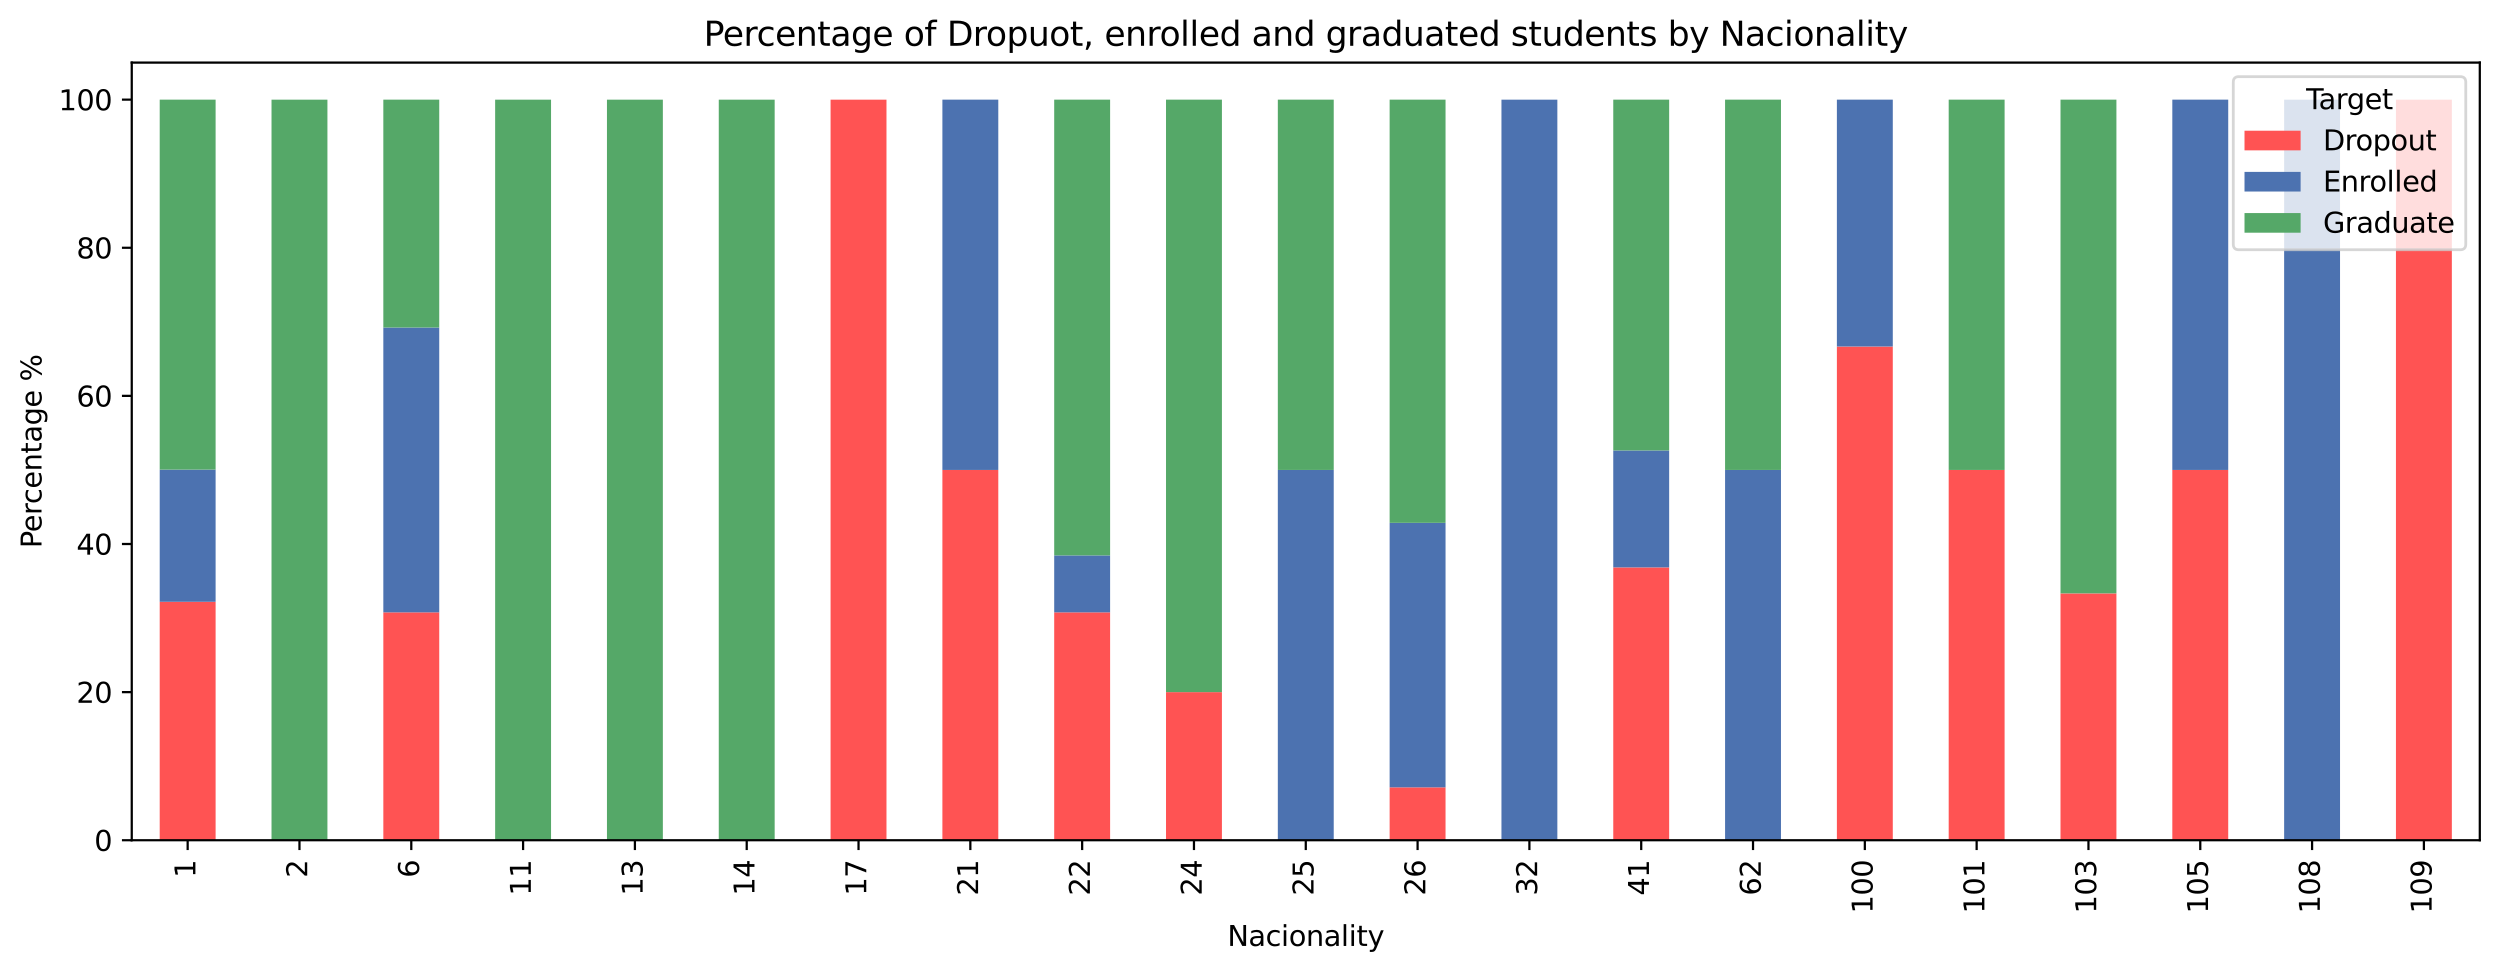 <?xml version="1.0" encoding="utf-8" standalone="no"?>
<!DOCTYPE svg PUBLIC "-//W3C//DTD SVG 1.1//EN"
  "http://www.w3.org/Graphics/SVG/1.1/DTD/svg11.dtd">
<svg xmlns:xlink="http://www.w3.org/1999/xlink" width="891.166pt" height="346.484pt" viewBox="0 0 891.166 346.484" xmlns="http://www.w3.org/2000/svg" version="1.1">
 <defs>
  <style type="text/css">*{stroke-linejoin: round; stroke-linecap: butt}</style>
 </defs>
 <g id="figure_1">
  <g id="patch_1">
   <path d="M 0 346.484 
L 891.166 346.484 
L 891.166 0 
L 0 0 
z
" style="fill: #ffffff"/>
  </g>
  <g id="axes_1">
   <g id="patch_2">
    <path d="M 46.966 299.518 
L 883.966 299.518 
L 883.966 22.318 
L 46.966 22.318 
z
" style="fill: #ffffff"/>
   </g>
   <g id="patch_3">
    <path d="M 56.93 299.518 
L 76.858 299.518 
L 76.858 214.517 
L 56.93 214.517 
z
" clip-path="url(#p184bd9608c)" style="fill: #ff5353"/>
   </g>
   <g id="patch_4">
    <path d="M 96.787 299.518 
L 116.716 299.518 
L 116.716 299.518 
L 96.787 299.518 
z
" clip-path="url(#p184bd9608c)" style="fill: #ff5353"/>
   </g>
   <g id="patch_5">
    <path d="M 136.644 299.518 
L 156.573 299.518 
L 156.573 218.287 
L 136.644 218.287 
z
" clip-path="url(#p184bd9608c)" style="fill: #ff5353"/>
   </g>
   <g id="patch_6">
    <path d="M 176.501 299.518 
L 196.43 299.518 
L 196.43 299.518 
L 176.501 299.518 
z
" clip-path="url(#p184bd9608c)" style="fill: #ff5353"/>
   </g>
   <g id="patch_7">
    <path d="M 216.358 299.518 
L 236.287 299.518 
L 236.287 299.518 
L 216.358 299.518 
z
" clip-path="url(#p184bd9608c)" style="fill: #ff5353"/>
   </g>
   <g id="patch_8">
    <path d="M 256.216 299.518 
L 276.144 299.518 
L 276.144 299.518 
L 256.216 299.518 
z
" clip-path="url(#p184bd9608c)" style="fill: #ff5353"/>
   </g>
   <g id="patch_9">
    <path d="M 296.073 299.518 
L 316.001 299.518 
L 316.001 35.518 
L 296.073 35.518 
z
" clip-path="url(#p184bd9608c)" style="fill: #ff5353"/>
   </g>
   <g id="patch_10">
    <path d="M 335.93 299.518 
L 355.858 299.518 
L 355.858 167.518 
L 335.93 167.518 
z
" clip-path="url(#p184bd9608c)" style="fill: #ff5353"/>
   </g>
   <g id="patch_11">
    <path d="M 375.787 299.518 
L 395.716 299.518 
L 395.716 218.287 
L 375.787 218.287 
z
" clip-path="url(#p184bd9608c)" style="fill: #ff5353"/>
   </g>
   <g id="patch_12">
    <path d="M 415.644 299.518 
L 435.573 299.518 
L 435.573 246.718 
L 415.644 246.718 
z
" clip-path="url(#p184bd9608c)" style="fill: #ff5353"/>
   </g>
   <g id="patch_13">
    <path d="M 455.501 299.518 
L 475.43 299.518 
L 475.43 299.518 
L 455.501 299.518 
z
" clip-path="url(#p184bd9608c)" style="fill: #ff5353"/>
   </g>
   <g id="patch_14">
    <path d="M 495.358 299.518 
L 515.287 299.518 
L 515.287 280.661 
L 495.358 280.661 
z
" clip-path="url(#p184bd9608c)" style="fill: #ff5353"/>
   </g>
   <g id="patch_15">
    <path d="M 535.216 299.518 
L 555.144 299.518 
L 555.144 299.518 
L 535.216 299.518 
z
" clip-path="url(#p184bd9608c)" style="fill: #ff5353"/>
   </g>
   <g id="patch_16">
    <path d="M 575.073 299.518 
L 595.001 299.518 
L 595.001 202.255 
L 575.073 202.255 
z
" clip-path="url(#p184bd9608c)" style="fill: #ff5353"/>
   </g>
   <g id="patch_17">
    <path d="M 614.93 299.518 
L 634.858 299.518 
L 634.858 299.518 
L 614.93 299.518 
z
" clip-path="url(#p184bd9608c)" style="fill: #ff5353"/>
   </g>
   <g id="patch_18">
    <path d="M 654.787 299.518 
L 674.716 299.518 
L 674.716 123.518 
L 654.787 123.518 
z
" clip-path="url(#p184bd9608c)" style="fill: #ff5353"/>
   </g>
   <g id="patch_19">
    <path d="M 694.644 299.518 
L 714.573 299.518 
L 714.573 167.518 
L 694.644 167.518 
z
" clip-path="url(#p184bd9608c)" style="fill: #ff5353"/>
   </g>
   <g id="patch_20">
    <path d="M 734.501 299.518 
L 754.43 299.518 
L 754.43 211.518 
L 734.501 211.518 
z
" clip-path="url(#p184bd9608c)" style="fill: #ff5353"/>
   </g>
   <g id="patch_21">
    <path d="M 774.358 299.518 
L 794.287 299.518 
L 794.287 167.518 
L 774.358 167.518 
z
" clip-path="url(#p184bd9608c)" style="fill: #ff5353"/>
   </g>
   <g id="patch_22">
    <path d="M 814.216 299.518 
L 834.144 299.518 
L 834.144 299.518 
L 814.216 299.518 
z
" clip-path="url(#p184bd9608c)" style="fill: #ff5353"/>
   </g>
   <g id="patch_23">
    <path d="M 854.073 299.518 
L 874.001 299.518 
L 874.001 35.518 
L 854.073 35.518 
z
" clip-path="url(#p184bd9608c)" style="fill: #ff5353"/>
   </g>
   <g id="patch_24">
    <path d="M 56.93 214.517 
L 76.858 214.517 
L 76.858 167.396 
L 56.93 167.396 
z
" clip-path="url(#p184bd9608c)" style="fill: #4c72b0"/>
   </g>
   <g id="patch_25">
    <path d="M 96.787 299.518 
L 116.716 299.518 
L 116.716 299.518 
L 96.787 299.518 
z
" clip-path="url(#p184bd9608c)" style="fill: #4c72b0"/>
   </g>
   <g id="patch_26">
    <path d="M 136.644 218.287 
L 156.573 218.287 
L 156.573 116.749 
L 136.644 116.749 
z
" clip-path="url(#p184bd9608c)" style="fill: #4c72b0"/>
   </g>
   <g id="patch_27">
    <path d="M 176.501 299.518 
L 196.43 299.518 
L 196.43 299.518 
L 176.501 299.518 
z
" clip-path="url(#p184bd9608c)" style="fill: #4c72b0"/>
   </g>
   <g id="patch_28">
    <path d="M 216.358 299.518 
L 236.287 299.518 
L 236.287 299.518 
L 216.358 299.518 
z
" clip-path="url(#p184bd9608c)" style="fill: #4c72b0"/>
   </g>
   <g id="patch_29">
    <path d="M 256.216 299.518 
L 276.144 299.518 
L 276.144 299.518 
L 256.216 299.518 
z
" clip-path="url(#p184bd9608c)" style="fill: #4c72b0"/>
   </g>
   <g id="patch_30">
    <path d="M 296.073 299.518 
L 316.001 299.518 
L 316.001 299.518 
L 296.073 299.518 
z
" clip-path="url(#p184bd9608c)" style="fill: #4c72b0"/>
   </g>
   <g id="patch_31">
    <path d="M 335.93 167.518 
L 355.858 167.518 
L 355.858 35.518 
L 335.93 35.518 
z
" clip-path="url(#p184bd9608c)" style="fill: #4c72b0"/>
   </g>
   <g id="patch_32">
    <path d="M 375.787 218.287 
L 395.716 218.287 
L 395.716 197.98 
L 375.787 197.98 
z
" clip-path="url(#p184bd9608c)" style="fill: #4c72b0"/>
   </g>
   <g id="patch_33">
    <path d="M 415.644 299.518 
L 435.573 299.518 
L 435.573 299.518 
L 415.644 299.518 
z
" clip-path="url(#p184bd9608c)" style="fill: #4c72b0"/>
   </g>
   <g id="patch_34">
    <path d="M 455.501 299.518 
L 475.43 299.518 
L 475.43 167.518 
L 455.501 167.518 
z
" clip-path="url(#p184bd9608c)" style="fill: #4c72b0"/>
   </g>
   <g id="patch_35">
    <path d="M 495.358 280.661 
L 515.287 280.661 
L 515.287 186.375 
L 495.358 186.375 
z
" clip-path="url(#p184bd9608c)" style="fill: #4c72b0"/>
   </g>
   <g id="patch_36">
    <path d="M 535.216 299.518 
L 555.144 299.518 
L 555.144 35.518 
L 535.216 35.518 
z
" clip-path="url(#p184bd9608c)" style="fill: #4c72b0"/>
   </g>
   <g id="patch_37">
    <path d="M 575.073 202.255 
L 595.001 202.255 
L 595.001 160.571 
L 575.073 160.571 
z
" clip-path="url(#p184bd9608c)" style="fill: #4c72b0"/>
   </g>
   <g id="patch_38">
    <path d="M 614.93 299.518 
L 634.858 299.518 
L 634.858 167.518 
L 614.93 167.518 
z
" clip-path="url(#p184bd9608c)" style="fill: #4c72b0"/>
   </g>
   <g id="patch_39">
    <path d="M 654.787 123.518 
L 674.716 123.518 
L 674.716 35.518 
L 654.787 35.518 
z
" clip-path="url(#p184bd9608c)" style="fill: #4c72b0"/>
   </g>
   <g id="patch_40">
    <path d="M 694.644 299.518 
L 714.573 299.518 
L 714.573 299.518 
L 694.644 299.518 
z
" clip-path="url(#p184bd9608c)" style="fill: #4c72b0"/>
   </g>
   <g id="patch_41">
    <path d="M 734.501 299.518 
L 754.43 299.518 
L 754.43 299.518 
L 734.501 299.518 
z
" clip-path="url(#p184bd9608c)" style="fill: #4c72b0"/>
   </g>
   <g id="patch_42">
    <path d="M 774.358 167.518 
L 794.287 167.518 
L 794.287 35.518 
L 774.358 35.518 
z
" clip-path="url(#p184bd9608c)" style="fill: #4c72b0"/>
   </g>
   <g id="patch_43">
    <path d="M 814.216 299.518 
L 834.144 299.518 
L 834.144 35.518 
L 814.216 35.518 
z
" clip-path="url(#p184bd9608c)" style="fill: #4c72b0"/>
   </g>
   <g id="patch_44">
    <path d="M 854.073 299.518 
L 874.001 299.518 
L 874.001 299.518 
L 854.073 299.518 
z
" clip-path="url(#p184bd9608c)" style="fill: #4c72b0"/>
   </g>
   <g id="patch_45">
    <path d="M 56.93 167.396 
L 76.858 167.396 
L 76.858 35.518 
L 56.93 35.518 
z
" clip-path="url(#p184bd9608c)" style="fill: #55a868"/>
   </g>
   <g id="patch_46">
    <path d="M 96.787 299.518 
L 116.716 299.518 
L 116.716 35.518 
L 96.787 35.518 
z
" clip-path="url(#p184bd9608c)" style="fill: #55a868"/>
   </g>
   <g id="patch_47">
    <path d="M 136.644 116.749 
L 156.573 116.749 
L 156.573 35.518 
L 136.644 35.518 
z
" clip-path="url(#p184bd9608c)" style="fill: #55a868"/>
   </g>
   <g id="patch_48">
    <path d="M 176.501 299.518 
L 196.43 299.518 
L 196.43 35.518 
L 176.501 35.518 
z
" clip-path="url(#p184bd9608c)" style="fill: #55a868"/>
   </g>
   <g id="patch_49">
    <path d="M 216.358 299.518 
L 236.287 299.518 
L 236.287 35.518 
L 216.358 35.518 
z
" clip-path="url(#p184bd9608c)" style="fill: #55a868"/>
   </g>
   <g id="patch_50">
    <path d="M 256.216 299.518 
L 276.144 299.518 
L 276.144 35.518 
L 256.216 35.518 
z
" clip-path="url(#p184bd9608c)" style="fill: #55a868"/>
   </g>
   <g id="patch_51">
    <path d="M 296.073 299.518 
L 316.001 299.518 
L 316.001 299.518 
L 296.073 299.518 
z
" clip-path="url(#p184bd9608c)" style="fill: #55a868"/>
   </g>
   <g id="patch_52">
    <path d="M 335.93 299.518 
L 355.858 299.518 
L 355.858 299.518 
L 335.93 299.518 
z
" clip-path="url(#p184bd9608c)" style="fill: #55a868"/>
   </g>
   <g id="patch_53">
    <path d="M 375.787 197.98 
L 395.716 197.98 
L 395.716 35.518 
L 375.787 35.518 
z
" clip-path="url(#p184bd9608c)" style="fill: #55a868"/>
   </g>
   <g id="patch_54">
    <path d="M 415.644 246.718 
L 435.573 246.718 
L 435.573 35.518 
L 415.644 35.518 
z
" clip-path="url(#p184bd9608c)" style="fill: #55a868"/>
   </g>
   <g id="patch_55">
    <path d="M 455.501 167.518 
L 475.43 167.518 
L 475.43 35.518 
L 455.501 35.518 
z
" clip-path="url(#p184bd9608c)" style="fill: #55a868"/>
   </g>
   <g id="patch_56">
    <path d="M 495.358 186.375 
L 515.287 186.375 
L 515.287 35.518 
L 495.358 35.518 
z
" clip-path="url(#p184bd9608c)" style="fill: #55a868"/>
   </g>
   <g id="patch_57">
    <path d="M 535.216 299.518 
L 555.144 299.518 
L 555.144 299.518 
L 535.216 299.518 
z
" clip-path="url(#p184bd9608c)" style="fill: #55a868"/>
   </g>
   <g id="patch_58">
    <path d="M 575.073 160.571 
L 595.001 160.571 
L 595.001 35.518 
L 575.073 35.518 
z
" clip-path="url(#p184bd9608c)" style="fill: #55a868"/>
   </g>
   <g id="patch_59">
    <path d="M 614.93 167.518 
L 634.858 167.518 
L 634.858 35.518 
L 614.93 35.518 
z
" clip-path="url(#p184bd9608c)" style="fill: #55a868"/>
   </g>
   <g id="patch_60">
    <path d="M 654.787 299.518 
L 674.716 299.518 
L 674.716 299.518 
L 654.787 299.518 
z
" clip-path="url(#p184bd9608c)" style="fill: #55a868"/>
   </g>
   <g id="patch_61">
    <path d="M 694.644 167.518 
L 714.573 167.518 
L 714.573 35.518 
L 694.644 35.518 
z
" clip-path="url(#p184bd9608c)" style="fill: #55a868"/>
   </g>
   <g id="patch_62">
    <path d="M 734.501 211.518 
L 754.43 211.518 
L 754.43 35.518 
L 734.501 35.518 
z
" clip-path="url(#p184bd9608c)" style="fill: #55a868"/>
   </g>
   <g id="patch_63">
    <path d="M 774.358 299.518 
L 794.287 299.518 
L 794.287 299.518 
L 774.358 299.518 
z
" clip-path="url(#p184bd9608c)" style="fill: #55a868"/>
   </g>
   <g id="patch_64">
    <path d="M 814.216 299.518 
L 834.144 299.518 
L 834.144 299.518 
L 814.216 299.518 
z
" clip-path="url(#p184bd9608c)" style="fill: #55a868"/>
   </g>
   <g id="patch_65">
    <path d="M 854.073 299.518 
L 874.001 299.518 
L 874.001 299.518 
L 854.073 299.518 
z
" clip-path="url(#p184bd9608c)" style="fill: #55a868"/>
   </g>
   <g id="matplotlib.axis_1">
    <g id="xtick_1">
     <g id="line2d_1">
      <defs>
       <path id="m76b0dec854" d="M 0 0 
L 0 3.5 
" style="stroke: #000000; stroke-width: 0.8"/>
      </defs>
      <g>
       <use xlink:href="#m76b0dec854" x="66.894" y="299.518" style="stroke: #000000; stroke-width: 0.8"/>
      </g>
     </g>
     <g id="text_1">
      <!-- 1 -->
      <g transform="translate(69.654 312.881) rotate(-90) scale(0.1 -0.1)">
       <defs>
        <path id="DejaVuSans-31" d="M 794 531 
L 1825 531 
L 1825 4091 
L 703 3866 
L 703 4441 
L 1819 4666 
L 2450 4666 
L 2450 531 
L 3481 531 
L 3481 0 
L 794 0 
L 794 531 
z
" transform="scale(0.016)"/>
       </defs>
       <use xlink:href="#DejaVuSans-31"/>
      </g>
     </g>
    </g>
    <g id="xtick_2">
     <g id="line2d_2">
      <g>
       <use xlink:href="#m76b0dec854" x="106.751" y="299.518" style="stroke: #000000; stroke-width: 0.8"/>
      </g>
     </g>
     <g id="text_2">
      <!-- 2 -->
      <g transform="translate(109.511 312.881) rotate(-90) scale(0.1 -0.1)">
       <defs>
        <path id="DejaVuSans-32" d="M 1228 531 
L 3431 531 
L 3431 0 
L 469 0 
L 469 531 
Q 828 903 1448 1529 
Q 2069 2156 2228 2338 
Q 2531 2678 2651 2914 
Q 2772 3150 2772 3378 
Q 2772 3750 2511 3984 
Q 2250 4219 1831 4219 
Q 1534 4219 1204 4116 
Q 875 4013 500 3803 
L 500 4441 
Q 881 4594 1212 4672 
Q 1544 4750 1819 4750 
Q 2544 4750 2975 4387 
Q 3406 4025 3406 3419 
Q 3406 3131 3298 2873 
Q 3191 2616 2906 2266 
Q 2828 2175 2409 1742 
Q 1991 1309 1228 531 
z
" transform="scale(0.016)"/>
       </defs>
       <use xlink:href="#DejaVuSans-32"/>
      </g>
     </g>
    </g>
    <g id="xtick_3">
     <g id="line2d_3">
      <g>
       <use xlink:href="#m76b0dec854" x="146.608" y="299.518" style="stroke: #000000; stroke-width: 0.8"/>
      </g>
     </g>
     <g id="text_3">
      <!-- 6 -->
      <g transform="translate(149.368 312.881) rotate(-90) scale(0.1 -0.1)">
       <defs>
        <path id="DejaVuSans-36" d="M 2113 2584 
Q 1688 2584 1439 2293 
Q 1191 2003 1191 1497 
Q 1191 994 1439 701 
Q 1688 409 2113 409 
Q 2538 409 2786 701 
Q 3034 994 3034 1497 
Q 3034 2003 2786 2293 
Q 2538 2584 2113 2584 
z
M 3366 4563 
L 3366 3988 
Q 3128 4100 2886 4159 
Q 2644 4219 2406 4219 
Q 1781 4219 1451 3797 
Q 1122 3375 1075 2522 
Q 1259 2794 1537 2939 
Q 1816 3084 2150 3084 
Q 2853 3084 3261 2657 
Q 3669 2231 3669 1497 
Q 3669 778 3244 343 
Q 2819 -91 2113 -91 
Q 1303 -91 875 529 
Q 447 1150 447 2328 
Q 447 3434 972 4092 
Q 1497 4750 2381 4750 
Q 2619 4750 2861 4703 
Q 3103 4656 3366 4563 
z
" transform="scale(0.016)"/>
       </defs>
       <use xlink:href="#DejaVuSans-36"/>
      </g>
     </g>
    </g>
    <g id="xtick_4">
     <g id="line2d_4">
      <g>
       <use xlink:href="#m76b0dec854" x="186.466" y="299.518" style="stroke: #000000; stroke-width: 0.8"/>
      </g>
     </g>
     <g id="text_4">
      <!-- 11 -->
      <g transform="translate(189.225 319.243) rotate(-90) scale(0.1 -0.1)">
       <use xlink:href="#DejaVuSans-31"/>
       <use xlink:href="#DejaVuSans-31" x="63.623"/>
      </g>
     </g>
    </g>
    <g id="xtick_5">
     <g id="line2d_5">
      <g>
       <use xlink:href="#m76b0dec854" x="226.323" y="299.518" style="stroke: #000000; stroke-width: 0.8"/>
      </g>
     </g>
     <g id="text_5">
      <!-- 13 -->
      <g transform="translate(229.082 319.243) rotate(-90) scale(0.1 -0.1)">
       <defs>
        <path id="DejaVuSans-33" d="M 2597 2516 
Q 3050 2419 3304 2112 
Q 3559 1806 3559 1356 
Q 3559 666 3084 287 
Q 2609 -91 1734 -91 
Q 1441 -91 1130 -33 
Q 819 25 488 141 
L 488 750 
Q 750 597 1062 519 
Q 1375 441 1716 441 
Q 2309 441 2620 675 
Q 2931 909 2931 1356 
Q 2931 1769 2642 2001 
Q 2353 2234 1838 2234 
L 1294 2234 
L 1294 2753 
L 1863 2753 
Q 2328 2753 2575 2939 
Q 2822 3125 2822 3475 
Q 2822 3834 2567 4026 
Q 2313 4219 1838 4219 
Q 1578 4219 1281 4162 
Q 984 4106 628 3988 
L 628 4550 
Q 988 4650 1302 4700 
Q 1616 4750 1894 4750 
Q 2613 4750 3031 4423 
Q 3450 4097 3450 3541 
Q 3450 3153 3228 2886 
Q 3006 2619 2597 2516 
z
" transform="scale(0.016)"/>
       </defs>
       <use xlink:href="#DejaVuSans-31"/>
       <use xlink:href="#DejaVuSans-33" x="63.623"/>
      </g>
     </g>
    </g>
    <g id="xtick_6">
     <g id="line2d_6">
      <g>
       <use xlink:href="#m76b0dec854" x="266.18" y="299.518" style="stroke: #000000; stroke-width: 0.8"/>
      </g>
     </g>
     <g id="text_6">
      <!-- 14 -->
      <g transform="translate(268.939 319.243) rotate(-90) scale(0.1 -0.1)">
       <defs>
        <path id="DejaVuSans-34" d="M 2419 4116 
L 825 1625 
L 2419 1625 
L 2419 4116 
z
M 2253 4666 
L 3047 4666 
L 3047 1625 
L 3713 1625 
L 3713 1100 
L 3047 1100 
L 3047 0 
L 2419 0 
L 2419 1100 
L 313 1100 
L 313 1709 
L 2253 4666 
z
" transform="scale(0.016)"/>
       </defs>
       <use xlink:href="#DejaVuSans-31"/>
       <use xlink:href="#DejaVuSans-34" x="63.623"/>
      </g>
     </g>
    </g>
    <g id="xtick_7">
     <g id="line2d_7">
      <g>
       <use xlink:href="#m76b0dec854" x="306.037" y="299.518" style="stroke: #000000; stroke-width: 0.8"/>
      </g>
     </g>
     <g id="text_7">
      <!-- 17 -->
      <g transform="translate(308.796 319.243) rotate(-90) scale(0.1 -0.1)">
       <defs>
        <path id="DejaVuSans-37" d="M 525 4666 
L 3525 4666 
L 3525 4397 
L 1831 0 
L 1172 0 
L 2766 4134 
L 525 4134 
L 525 4666 
z
" transform="scale(0.016)"/>
       </defs>
       <use xlink:href="#DejaVuSans-31"/>
       <use xlink:href="#DejaVuSans-37" x="63.623"/>
      </g>
     </g>
    </g>
    <g id="xtick_8">
     <g id="line2d_8">
      <g>
       <use xlink:href="#m76b0dec854" x="345.894" y="299.518" style="stroke: #000000; stroke-width: 0.8"/>
      </g>
     </g>
     <g id="text_8">
      <!-- 21 -->
      <g transform="translate(348.654 319.243) rotate(-90) scale(0.1 -0.1)">
       <use xlink:href="#DejaVuSans-32"/>
       <use xlink:href="#DejaVuSans-31" x="63.623"/>
      </g>
     </g>
    </g>
    <g id="xtick_9">
     <g id="line2d_9">
      <g>
       <use xlink:href="#m76b0dec854" x="385.751" y="299.518" style="stroke: #000000; stroke-width: 0.8"/>
      </g>
     </g>
     <g id="text_9">
      <!-- 22 -->
      <g transform="translate(388.511 319.243) rotate(-90) scale(0.1 -0.1)">
       <use xlink:href="#DejaVuSans-32"/>
       <use xlink:href="#DejaVuSans-32" x="63.623"/>
      </g>
     </g>
    </g>
    <g id="xtick_10">
     <g id="line2d_10">
      <g>
       <use xlink:href="#m76b0dec854" x="425.608" y="299.518" style="stroke: #000000; stroke-width: 0.8"/>
      </g>
     </g>
     <g id="text_10">
      <!-- 24 -->
      <g transform="translate(428.368 319.243) rotate(-90) scale(0.1 -0.1)">
       <use xlink:href="#DejaVuSans-32"/>
       <use xlink:href="#DejaVuSans-34" x="63.623"/>
      </g>
     </g>
    </g>
    <g id="xtick_11">
     <g id="line2d_11">
      <g>
       <use xlink:href="#m76b0dec854" x="465.466" y="299.518" style="stroke: #000000; stroke-width: 0.8"/>
      </g>
     </g>
     <g id="text_11">
      <!-- 25 -->
      <g transform="translate(468.225 319.243) rotate(-90) scale(0.1 -0.1)">
       <defs>
        <path id="DejaVuSans-35" d="M 691 4666 
L 3169 4666 
L 3169 4134 
L 1269 4134 
L 1269 2991 
Q 1406 3038 1543 3061 
Q 1681 3084 1819 3084 
Q 2600 3084 3056 2656 
Q 3513 2228 3513 1497 
Q 3513 744 3044 326 
Q 2575 -91 1722 -91 
Q 1428 -91 1123 -41 
Q 819 9 494 109 
L 494 744 
Q 775 591 1075 516 
Q 1375 441 1709 441 
Q 2250 441 2565 725 
Q 2881 1009 2881 1497 
Q 2881 1984 2565 2268 
Q 2250 2553 1709 2553 
Q 1456 2553 1204 2497 
Q 953 2441 691 2322 
L 691 4666 
z
" transform="scale(0.016)"/>
       </defs>
       <use xlink:href="#DejaVuSans-32"/>
       <use xlink:href="#DejaVuSans-35" x="63.623"/>
      </g>
     </g>
    </g>
    <g id="xtick_12">
     <g id="line2d_12">
      <g>
       <use xlink:href="#m76b0dec854" x="505.323" y="299.518" style="stroke: #000000; stroke-width: 0.8"/>
      </g>
     </g>
     <g id="text_12">
      <!-- 26 -->
      <g transform="translate(508.082 319.243) rotate(-90) scale(0.1 -0.1)">
       <use xlink:href="#DejaVuSans-32"/>
       <use xlink:href="#DejaVuSans-36" x="63.623"/>
      </g>
     </g>
    </g>
    <g id="xtick_13">
     <g id="line2d_13">
      <g>
       <use xlink:href="#m76b0dec854" x="545.18" y="299.518" style="stroke: #000000; stroke-width: 0.8"/>
      </g>
     </g>
     <g id="text_13">
      <!-- 32 -->
      <g transform="translate(547.939 319.243) rotate(-90) scale(0.1 -0.1)">
       <use xlink:href="#DejaVuSans-33"/>
       <use xlink:href="#DejaVuSans-32" x="63.623"/>
      </g>
     </g>
    </g>
    <g id="xtick_14">
     <g id="line2d_14">
      <g>
       <use xlink:href="#m76b0dec854" x="585.037" y="299.518" style="stroke: #000000; stroke-width: 0.8"/>
      </g>
     </g>
     <g id="text_14">
      <!-- 41 -->
      <g transform="translate(587.796 319.243) rotate(-90) scale(0.1 -0.1)">
       <use xlink:href="#DejaVuSans-34"/>
       <use xlink:href="#DejaVuSans-31" x="63.623"/>
      </g>
     </g>
    </g>
    <g id="xtick_15">
     <g id="line2d_15">
      <g>
       <use xlink:href="#m76b0dec854" x="624.894" y="299.518" style="stroke: #000000; stroke-width: 0.8"/>
      </g>
     </g>
     <g id="text_15">
      <!-- 62 -->
      <g transform="translate(627.654 319.243) rotate(-90) scale(0.1 -0.1)">
       <use xlink:href="#DejaVuSans-36"/>
       <use xlink:href="#DejaVuSans-32" x="63.623"/>
      </g>
     </g>
    </g>
    <g id="xtick_16">
     <g id="line2d_16">
      <g>
       <use xlink:href="#m76b0dec854" x="664.751" y="299.518" style="stroke: #000000; stroke-width: 0.8"/>
      </g>
     </g>
     <g id="text_16">
      <!-- 100 -->
      <g transform="translate(667.511 325.606) rotate(-90) scale(0.1 -0.1)">
       <defs>
        <path id="DejaVuSans-30" d="M 2034 4250 
Q 1547 4250 1301 3770 
Q 1056 3291 1056 2328 
Q 1056 1369 1301 889 
Q 1547 409 2034 409 
Q 2525 409 2770 889 
Q 3016 1369 3016 2328 
Q 3016 3291 2770 3770 
Q 2525 4250 2034 4250 
z
M 2034 4750 
Q 2819 4750 3233 4129 
Q 3647 3509 3647 2328 
Q 3647 1150 3233 529 
Q 2819 -91 2034 -91 
Q 1250 -91 836 529 
Q 422 1150 422 2328 
Q 422 3509 836 4129 
Q 1250 4750 2034 4750 
z
" transform="scale(0.016)"/>
       </defs>
       <use xlink:href="#DejaVuSans-31"/>
       <use xlink:href="#DejaVuSans-30" x="63.623"/>
       <use xlink:href="#DejaVuSans-30" x="127.246"/>
      </g>
     </g>
    </g>
    <g id="xtick_17">
     <g id="line2d_17">
      <g>
       <use xlink:href="#m76b0dec854" x="704.608" y="299.518" style="stroke: #000000; stroke-width: 0.8"/>
      </g>
     </g>
     <g id="text_17">
      <!-- 101 -->
      <g transform="translate(707.368 325.606) rotate(-90) scale(0.1 -0.1)">
       <use xlink:href="#DejaVuSans-31"/>
       <use xlink:href="#DejaVuSans-30" x="63.623"/>
       <use xlink:href="#DejaVuSans-31" x="127.246"/>
      </g>
     </g>
    </g>
    <g id="xtick_18">
     <g id="line2d_18">
      <g>
       <use xlink:href="#m76b0dec854" x="744.466" y="299.518" style="stroke: #000000; stroke-width: 0.8"/>
      </g>
     </g>
     <g id="text_18">
      <!-- 103 -->
      <g transform="translate(747.225 325.606) rotate(-90) scale(0.1 -0.1)">
       <use xlink:href="#DejaVuSans-31"/>
       <use xlink:href="#DejaVuSans-30" x="63.623"/>
       <use xlink:href="#DejaVuSans-33" x="127.246"/>
      </g>
     </g>
    </g>
    <g id="xtick_19">
     <g id="line2d_19">
      <g>
       <use xlink:href="#m76b0dec854" x="784.323" y="299.518" style="stroke: #000000; stroke-width: 0.8"/>
      </g>
     </g>
     <g id="text_19">
      <!-- 105 -->
      <g transform="translate(787.082 325.606) rotate(-90) scale(0.1 -0.1)">
       <use xlink:href="#DejaVuSans-31"/>
       <use xlink:href="#DejaVuSans-30" x="63.623"/>
       <use xlink:href="#DejaVuSans-35" x="127.246"/>
      </g>
     </g>
    </g>
    <g id="xtick_20">
     <g id="line2d_20">
      <g>
       <use xlink:href="#m76b0dec854" x="824.18" y="299.518" style="stroke: #000000; stroke-width: 0.8"/>
      </g>
     </g>
     <g id="text_20">
      <!-- 108 -->
      <g transform="translate(826.939 325.606) rotate(-90) scale(0.1 -0.1)">
       <defs>
        <path id="DejaVuSans-38" d="M 2034 2216 
Q 1584 2216 1326 1975 
Q 1069 1734 1069 1313 
Q 1069 891 1326 650 
Q 1584 409 2034 409 
Q 2484 409 2743 651 
Q 3003 894 3003 1313 
Q 3003 1734 2745 1975 
Q 2488 2216 2034 2216 
z
M 1403 2484 
Q 997 2584 770 2862 
Q 544 3141 544 3541 
Q 544 4100 942 4425 
Q 1341 4750 2034 4750 
Q 2731 4750 3128 4425 
Q 3525 4100 3525 3541 
Q 3525 3141 3298 2862 
Q 3072 2584 2669 2484 
Q 3125 2378 3379 2068 
Q 3634 1759 3634 1313 
Q 3634 634 3220 271 
Q 2806 -91 2034 -91 
Q 1263 -91 848 271 
Q 434 634 434 1313 
Q 434 1759 690 2068 
Q 947 2378 1403 2484 
z
M 1172 3481 
Q 1172 3119 1398 2916 
Q 1625 2713 2034 2713 
Q 2441 2713 2670 2916 
Q 2900 3119 2900 3481 
Q 2900 3844 2670 4047 
Q 2441 4250 2034 4250 
Q 1625 4250 1398 4047 
Q 1172 3844 1172 3481 
z
" transform="scale(0.016)"/>
       </defs>
       <use xlink:href="#DejaVuSans-31"/>
       <use xlink:href="#DejaVuSans-30" x="63.623"/>
       <use xlink:href="#DejaVuSans-38" x="127.246"/>
      </g>
     </g>
    </g>
    <g id="xtick_21">
     <g id="line2d_21">
      <g>
       <use xlink:href="#m76b0dec854" x="864.037" y="299.518" style="stroke: #000000; stroke-width: 0.8"/>
      </g>
     </g>
     <g id="text_21">
      <!-- 109 -->
      <g transform="translate(866.796 325.606) rotate(-90) scale(0.1 -0.1)">
       <defs>
        <path id="DejaVuSans-39" d="M 703 97 
L 703 672 
Q 941 559 1184 500 
Q 1428 441 1663 441 
Q 2288 441 2617 861 
Q 2947 1281 2994 2138 
Q 2813 1869 2534 1725 
Q 2256 1581 1919 1581 
Q 1219 1581 811 2004 
Q 403 2428 403 3163 
Q 403 3881 828 4315 
Q 1253 4750 1959 4750 
Q 2769 4750 3195 4129 
Q 3622 3509 3622 2328 
Q 3622 1225 3098 567 
Q 2575 -91 1691 -91 
Q 1453 -91 1209 -44 
Q 966 3 703 97 
z
M 1959 2075 
Q 2384 2075 2632 2365 
Q 2881 2656 2881 3163 
Q 2881 3666 2632 3958 
Q 2384 4250 1959 4250 
Q 1534 4250 1286 3958 
Q 1038 3666 1038 3163 
Q 1038 2656 1286 2365 
Q 1534 2075 1959 2075 
z
" transform="scale(0.016)"/>
       </defs>
       <use xlink:href="#DejaVuSans-31"/>
       <use xlink:href="#DejaVuSans-30" x="63.623"/>
       <use xlink:href="#DejaVuSans-39" x="127.246"/>
      </g>
     </g>
    </g>
    <g id="text_22">
     <!-- Nacionality -->
     <g transform="translate(437.533 337.204) scale(0.1 -0.1)">
      <defs>
       <path id="DejaVuSans-4e" d="M 628 4666 
L 1478 4666 
L 3547 763 
L 3547 4666 
L 4159 4666 
L 4159 0 
L 3309 0 
L 1241 3903 
L 1241 0 
L 628 0 
L 628 4666 
z
" transform="scale(0.016)"/>
       <path id="DejaVuSans-61" d="M 2194 1759 
Q 1497 1759 1228 1600 
Q 959 1441 959 1056 
Q 959 750 1161 570 
Q 1363 391 1709 391 
Q 2188 391 2477 730 
Q 2766 1069 2766 1631 
L 2766 1759 
L 2194 1759 
z
M 3341 1997 
L 3341 0 
L 2766 0 
L 2766 531 
Q 2569 213 2275 61 
Q 1981 -91 1556 -91 
Q 1019 -91 701 211 
Q 384 513 384 1019 
Q 384 1609 779 1909 
Q 1175 2209 1959 2209 
L 2766 2209 
L 2766 2266 
Q 2766 2663 2505 2880 
Q 2244 3097 1772 3097 
Q 1472 3097 1187 3025 
Q 903 2953 641 2809 
L 641 3341 
Q 956 3463 1253 3523 
Q 1550 3584 1831 3584 
Q 2591 3584 2966 3190 
Q 3341 2797 3341 1997 
z
" transform="scale(0.016)"/>
       <path id="DejaVuSans-63" d="M 3122 3366 
L 3122 2828 
Q 2878 2963 2633 3030 
Q 2388 3097 2138 3097 
Q 1578 3097 1268 2742 
Q 959 2388 959 1747 
Q 959 1106 1268 751 
Q 1578 397 2138 397 
Q 2388 397 2633 464 
Q 2878 531 3122 666 
L 3122 134 
Q 2881 22 2623 -34 
Q 2366 -91 2075 -91 
Q 1284 -91 818 406 
Q 353 903 353 1747 
Q 353 2603 823 3093 
Q 1294 3584 2113 3584 
Q 2378 3584 2631 3529 
Q 2884 3475 3122 3366 
z
" transform="scale(0.016)"/>
       <path id="DejaVuSans-69" d="M 603 3500 
L 1178 3500 
L 1178 0 
L 603 0 
L 603 3500 
z
M 603 4863 
L 1178 4863 
L 1178 4134 
L 603 4134 
L 603 4863 
z
" transform="scale(0.016)"/>
       <path id="DejaVuSans-6f" d="M 1959 3097 
Q 1497 3097 1228 2736 
Q 959 2375 959 1747 
Q 959 1119 1226 758 
Q 1494 397 1959 397 
Q 2419 397 2687 759 
Q 2956 1122 2956 1747 
Q 2956 2369 2687 2733 
Q 2419 3097 1959 3097 
z
M 1959 3584 
Q 2709 3584 3137 3096 
Q 3566 2609 3566 1747 
Q 3566 888 3137 398 
Q 2709 -91 1959 -91 
Q 1206 -91 779 398 
Q 353 888 353 1747 
Q 353 2609 779 3096 
Q 1206 3584 1959 3584 
z
" transform="scale(0.016)"/>
       <path id="DejaVuSans-6e" d="M 3513 2113 
L 3513 0 
L 2938 0 
L 2938 2094 
Q 2938 2591 2744 2837 
Q 2550 3084 2163 3084 
Q 1697 3084 1428 2787 
Q 1159 2491 1159 1978 
L 1159 0 
L 581 0 
L 581 3500 
L 1159 3500 
L 1159 2956 
Q 1366 3272 1645 3428 
Q 1925 3584 2291 3584 
Q 2894 3584 3203 3211 
Q 3513 2838 3513 2113 
z
" transform="scale(0.016)"/>
       <path id="DejaVuSans-6c" d="M 603 4863 
L 1178 4863 
L 1178 0 
L 603 0 
L 603 4863 
z
" transform="scale(0.016)"/>
       <path id="DejaVuSans-74" d="M 1172 4494 
L 1172 3500 
L 2356 3500 
L 2356 3053 
L 1172 3053 
L 1172 1153 
Q 1172 725 1289 603 
Q 1406 481 1766 481 
L 2356 481 
L 2356 0 
L 1766 0 
Q 1100 0 847 248 
Q 594 497 594 1153 
L 594 3053 
L 172 3053 
L 172 3500 
L 594 3500 
L 594 4494 
L 1172 4494 
z
" transform="scale(0.016)"/>
       <path id="DejaVuSans-79" d="M 2059 -325 
Q 1816 -950 1584 -1140 
Q 1353 -1331 966 -1331 
L 506 -1331 
L 506 -850 
L 844 -850 
Q 1081 -850 1212 -737 
Q 1344 -625 1503 -206 
L 1606 56 
L 191 3500 
L 800 3500 
L 1894 763 
L 2988 3500 
L 3597 3500 
L 2059 -325 
z
" transform="scale(0.016)"/>
      </defs>
      <use xlink:href="#DejaVuSans-4e"/>
      <use xlink:href="#DejaVuSans-61" x="74.805"/>
      <use xlink:href="#DejaVuSans-63" x="136.084"/>
      <use xlink:href="#DejaVuSans-69" x="191.064"/>
      <use xlink:href="#DejaVuSans-6f" x="218.848"/>
      <use xlink:href="#DejaVuSans-6e" x="280.029"/>
      <use xlink:href="#DejaVuSans-61" x="343.408"/>
      <use xlink:href="#DejaVuSans-6c" x="404.688"/>
      <use xlink:href="#DejaVuSans-69" x="432.471"/>
      <use xlink:href="#DejaVuSans-74" x="460.254"/>
      <use xlink:href="#DejaVuSans-79" x="499.463"/>
     </g>
    </g>
   </g>
   <g id="matplotlib.axis_2">
    <g id="ytick_1">
     <g id="line2d_22">
      <defs>
       <path id="m78c2b8c540" d="M 0 0 
L -3.5 0 
" style="stroke: #000000; stroke-width: 0.8"/>
      </defs>
      <g>
       <use xlink:href="#m78c2b8c540" x="46.966" y="299.518" style="stroke: #000000; stroke-width: 0.8"/>
      </g>
     </g>
     <g id="text_23">
      <!-- 0 -->
      <g transform="translate(33.603 303.317) scale(0.1 -0.1)">
       <use xlink:href="#DejaVuSans-30"/>
      </g>
     </g>
    </g>
    <g id="ytick_2">
     <g id="line2d_23">
      <g>
       <use xlink:href="#m78c2b8c540" x="46.966" y="246.718" style="stroke: #000000; stroke-width: 0.8"/>
      </g>
     </g>
     <g id="text_24">
      <!-- 20 -->
      <g transform="translate(27.241 250.517) scale(0.1 -0.1)">
       <use xlink:href="#DejaVuSans-32"/>
       <use xlink:href="#DejaVuSans-30" x="63.623"/>
      </g>
     </g>
    </g>
    <g id="ytick_3">
     <g id="line2d_24">
      <g>
       <use xlink:href="#m78c2b8c540" x="46.966" y="193.918" style="stroke: #000000; stroke-width: 0.8"/>
      </g>
     </g>
     <g id="text_25">
      <!-- 40 -->
      <g transform="translate(27.241 197.717) scale(0.1 -0.1)">
       <use xlink:href="#DejaVuSans-34"/>
       <use xlink:href="#DejaVuSans-30" x="63.623"/>
      </g>
     </g>
    </g>
    <g id="ytick_4">
     <g id="line2d_25">
      <g>
       <use xlink:href="#m78c2b8c540" x="46.966" y="141.118" style="stroke: #000000; stroke-width: 0.8"/>
      </g>
     </g>
     <g id="text_26">
      <!-- 60 -->
      <g transform="translate(27.241 144.917) scale(0.1 -0.1)">
       <use xlink:href="#DejaVuSans-36"/>
       <use xlink:href="#DejaVuSans-30" x="63.623"/>
      </g>
     </g>
    </g>
    <g id="ytick_5">
     <g id="line2d_26">
      <g>
       <use xlink:href="#m78c2b8c540" x="46.966" y="88.318" style="stroke: #000000; stroke-width: 0.8"/>
      </g>
     </g>
     <g id="text_27">
      <!-- 80 -->
      <g transform="translate(27.241 92.117) scale(0.1 -0.1)">
       <use xlink:href="#DejaVuSans-38"/>
       <use xlink:href="#DejaVuSans-30" x="63.623"/>
      </g>
     </g>
    </g>
    <g id="ytick_6">
     <g id="line2d_27">
      <g>
       <use xlink:href="#m78c2b8c540" x="46.966" y="35.518" style="stroke: #000000; stroke-width: 0.8"/>
      </g>
     </g>
     <g id="text_28">
      <!-- 100 -->
      <g transform="translate(20.878 39.317) scale(0.1 -0.1)">
       <use xlink:href="#DejaVuSans-31"/>
       <use xlink:href="#DejaVuSans-30" x="63.623"/>
       <use xlink:href="#DejaVuSans-30" x="127.246"/>
      </g>
     </g>
    </g>
    <g id="text_29">
     <!-- Percentage % -->
     <g transform="translate(14.798 195.381) rotate(-90) scale(0.1 -0.1)">
      <defs>
       <path id="DejaVuSans-50" d="M 1259 4147 
L 1259 2394 
L 2053 2394 
Q 2494 2394 2734 2622 
Q 2975 2850 2975 3272 
Q 2975 3691 2734 3919 
Q 2494 4147 2053 4147 
L 1259 4147 
z
M 628 4666 
L 2053 4666 
Q 2838 4666 3239 4311 
Q 3641 3956 3641 3272 
Q 3641 2581 3239 2228 
Q 2838 1875 2053 1875 
L 1259 1875 
L 1259 0 
L 628 0 
L 628 4666 
z
" transform="scale(0.016)"/>
       <path id="DejaVuSans-65" d="M 3597 1894 
L 3597 1613 
L 953 1613 
Q 991 1019 1311 708 
Q 1631 397 2203 397 
Q 2534 397 2845 478 
Q 3156 559 3463 722 
L 3463 178 
Q 3153 47 2828 -22 
Q 2503 -91 2169 -91 
Q 1331 -91 842 396 
Q 353 884 353 1716 
Q 353 2575 817 3079 
Q 1281 3584 2069 3584 
Q 2775 3584 3186 3129 
Q 3597 2675 3597 1894 
z
M 3022 2063 
Q 3016 2534 2758 2815 
Q 2500 3097 2075 3097 
Q 1594 3097 1305 2825 
Q 1016 2553 972 2059 
L 3022 2063 
z
" transform="scale(0.016)"/>
       <path id="DejaVuSans-72" d="M 2631 2963 
Q 2534 3019 2420 3045 
Q 2306 3072 2169 3072 
Q 1681 3072 1420 2755 
Q 1159 2438 1159 1844 
L 1159 0 
L 581 0 
L 581 3500 
L 1159 3500 
L 1159 2956 
Q 1341 3275 1631 3429 
Q 1922 3584 2338 3584 
Q 2397 3584 2469 3576 
Q 2541 3569 2628 3553 
L 2631 2963 
z
" transform="scale(0.016)"/>
       <path id="DejaVuSans-67" d="M 2906 1791 
Q 2906 2416 2648 2759 
Q 2391 3103 1925 3103 
Q 1463 3103 1205 2759 
Q 947 2416 947 1791 
Q 947 1169 1205 825 
Q 1463 481 1925 481 
Q 2391 481 2648 825 
Q 2906 1169 2906 1791 
z
M 3481 434 
Q 3481 -459 3084 -895 
Q 2688 -1331 1869 -1331 
Q 1566 -1331 1297 -1286 
Q 1028 -1241 775 -1147 
L 775 -588 
Q 1028 -725 1275 -790 
Q 1522 -856 1778 -856 
Q 2344 -856 2625 -561 
Q 2906 -266 2906 331 
L 2906 616 
Q 2728 306 2450 153 
Q 2172 0 1784 0 
Q 1141 0 747 490 
Q 353 981 353 1791 
Q 353 2603 747 3093 
Q 1141 3584 1784 3584 
Q 2172 3584 2450 3431 
Q 2728 3278 2906 2969 
L 2906 3500 
L 3481 3500 
L 3481 434 
z
" transform="scale(0.016)"/>
       <path id="DejaVuSans-20" transform="scale(0.016)"/>
       <path id="DejaVuSans-25" d="M 4653 2053 
Q 4381 2053 4226 1822 
Q 4072 1591 4072 1178 
Q 4072 772 4226 539 
Q 4381 306 4653 306 
Q 4919 306 5073 539 
Q 5228 772 5228 1178 
Q 5228 1588 5073 1820 
Q 4919 2053 4653 2053 
z
M 4653 2450 
Q 5147 2450 5437 2106 
Q 5728 1763 5728 1178 
Q 5728 594 5436 251 
Q 5144 -91 4653 -91 
Q 4153 -91 3862 251 
Q 3572 594 3572 1178 
Q 3572 1766 3864 2108 
Q 4156 2450 4653 2450 
z
M 1428 4353 
Q 1159 4353 1004 4120 
Q 850 3888 850 3481 
Q 850 3069 1003 2837 
Q 1156 2606 1428 2606 
Q 1700 2606 1854 2837 
Q 2009 3069 2009 3481 
Q 2009 3884 1853 4118 
Q 1697 4353 1428 4353 
z
M 4250 4750 
L 4750 4750 
L 1831 -91 
L 1331 -91 
L 4250 4750 
z
M 1428 4750 
Q 1922 4750 2215 4408 
Q 2509 4066 2509 3481 
Q 2509 2891 2217 2550 
Q 1925 2209 1428 2209 
Q 931 2209 642 2551 
Q 353 2894 353 3481 
Q 353 4063 643 4406 
Q 934 4750 1428 4750 
z
" transform="scale(0.016)"/>
      </defs>
      <use xlink:href="#DejaVuSans-50"/>
      <use xlink:href="#DejaVuSans-65" x="56.678"/>
      <use xlink:href="#DejaVuSans-72" x="118.201"/>
      <use xlink:href="#DejaVuSans-63" x="157.064"/>
      <use xlink:href="#DejaVuSans-65" x="212.045"/>
      <use xlink:href="#DejaVuSans-6e" x="273.568"/>
      <use xlink:href="#DejaVuSans-74" x="336.947"/>
      <use xlink:href="#DejaVuSans-61" x="376.156"/>
      <use xlink:href="#DejaVuSans-67" x="437.436"/>
      <use xlink:href="#DejaVuSans-65" x="500.912"/>
      <use xlink:href="#DejaVuSans-20" x="562.436"/>
      <use xlink:href="#DejaVuSans-25" x="594.223"/>
     </g>
    </g>
   </g>
   <g id="patch_66">
    <path d="M 46.966 299.518 
L 46.966 22.318 
" style="fill: none; stroke: #000000; stroke-width: 0.8; stroke-linejoin: miter; stroke-linecap: square"/>
   </g>
   <g id="patch_67">
    <path d="M 883.966 299.518 
L 883.966 22.318 
" style="fill: none; stroke: #000000; stroke-width: 0.8; stroke-linejoin: miter; stroke-linecap: square"/>
   </g>
   <g id="patch_68">
    <path d="M 46.966 299.518 
L 883.966 299.518 
" style="fill: none; stroke: #000000; stroke-width: 0.8; stroke-linejoin: miter; stroke-linecap: square"/>
   </g>
   <g id="patch_69">
    <path d="M 46.966 22.318 
L 883.966 22.318 
" style="fill: none; stroke: #000000; stroke-width: 0.8; stroke-linejoin: miter; stroke-linecap: square"/>
   </g>
   <g id="text_30">
    <!-- Percentage of Dropuot, enrolled and graduated students by Nacionality -->
    <g transform="translate(250.86 16.318) scale(0.12 -0.12)">
     <defs>
      <path id="DejaVuSans-66" d="M 2375 4863 
L 2375 4384 
L 1825 4384 
Q 1516 4384 1395 4259 
Q 1275 4134 1275 3809 
L 1275 3500 
L 2222 3500 
L 2222 3053 
L 1275 3053 
L 1275 0 
L 697 0 
L 697 3053 
L 147 3053 
L 147 3500 
L 697 3500 
L 697 3744 
Q 697 4328 969 4595 
Q 1241 4863 1831 4863 
L 2375 4863 
z
" transform="scale(0.016)"/>
      <path id="DejaVuSans-44" d="M 1259 4147 
L 1259 519 
L 2022 519 
Q 2988 519 3436 956 
Q 3884 1394 3884 2338 
Q 3884 3275 3436 3711 
Q 2988 4147 2022 4147 
L 1259 4147 
z
M 628 4666 
L 1925 4666 
Q 3281 4666 3915 4102 
Q 4550 3538 4550 2338 
Q 4550 1131 3912 565 
Q 3275 0 1925 0 
L 628 0 
L 628 4666 
z
" transform="scale(0.016)"/>
      <path id="DejaVuSans-70" d="M 1159 525 
L 1159 -1331 
L 581 -1331 
L 581 3500 
L 1159 3500 
L 1159 2969 
Q 1341 3281 1617 3432 
Q 1894 3584 2278 3584 
Q 2916 3584 3314 3078 
Q 3713 2572 3713 1747 
Q 3713 922 3314 415 
Q 2916 -91 2278 -91 
Q 1894 -91 1617 61 
Q 1341 213 1159 525 
z
M 3116 1747 
Q 3116 2381 2855 2742 
Q 2594 3103 2138 3103 
Q 1681 3103 1420 2742 
Q 1159 2381 1159 1747 
Q 1159 1113 1420 752 
Q 1681 391 2138 391 
Q 2594 391 2855 752 
Q 3116 1113 3116 1747 
z
" transform="scale(0.016)"/>
      <path id="DejaVuSans-75" d="M 544 1381 
L 544 3500 
L 1119 3500 
L 1119 1403 
Q 1119 906 1312 657 
Q 1506 409 1894 409 
Q 2359 409 2629 706 
Q 2900 1003 2900 1516 
L 2900 3500 
L 3475 3500 
L 3475 0 
L 2900 0 
L 2900 538 
Q 2691 219 2414 64 
Q 2138 -91 1772 -91 
Q 1169 -91 856 284 
Q 544 659 544 1381 
z
M 1991 3584 
L 1991 3584 
z
" transform="scale(0.016)"/>
      <path id="DejaVuSans-2c" d="M 750 794 
L 1409 794 
L 1409 256 
L 897 -744 
L 494 -744 
L 750 256 
L 750 794 
z
" transform="scale(0.016)"/>
      <path id="DejaVuSans-64" d="M 2906 2969 
L 2906 4863 
L 3481 4863 
L 3481 0 
L 2906 0 
L 2906 525 
Q 2725 213 2448 61 
Q 2172 -91 1784 -91 
Q 1150 -91 751 415 
Q 353 922 353 1747 
Q 353 2572 751 3078 
Q 1150 3584 1784 3584 
Q 2172 3584 2448 3432 
Q 2725 3281 2906 2969 
z
M 947 1747 
Q 947 1113 1208 752 
Q 1469 391 1925 391 
Q 2381 391 2643 752 
Q 2906 1113 2906 1747 
Q 2906 2381 2643 2742 
Q 2381 3103 1925 3103 
Q 1469 3103 1208 2742 
Q 947 2381 947 1747 
z
" transform="scale(0.016)"/>
      <path id="DejaVuSans-73" d="M 2834 3397 
L 2834 2853 
Q 2591 2978 2328 3040 
Q 2066 3103 1784 3103 
Q 1356 3103 1142 2972 
Q 928 2841 928 2578 
Q 928 2378 1081 2264 
Q 1234 2150 1697 2047 
L 1894 2003 
Q 2506 1872 2764 1633 
Q 3022 1394 3022 966 
Q 3022 478 2636 193 
Q 2250 -91 1575 -91 
Q 1294 -91 989 -36 
Q 684 19 347 128 
L 347 722 
Q 666 556 975 473 
Q 1284 391 1588 391 
Q 1994 391 2212 530 
Q 2431 669 2431 922 
Q 2431 1156 2273 1281 
Q 2116 1406 1581 1522 
L 1381 1569 
Q 847 1681 609 1914 
Q 372 2147 372 2553 
Q 372 3047 722 3315 
Q 1072 3584 1716 3584 
Q 2034 3584 2315 3537 
Q 2597 3491 2834 3397 
z
" transform="scale(0.016)"/>
      <path id="DejaVuSans-62" d="M 3116 1747 
Q 3116 2381 2855 2742 
Q 2594 3103 2138 3103 
Q 1681 3103 1420 2742 
Q 1159 2381 1159 1747 
Q 1159 1113 1420 752 
Q 1681 391 2138 391 
Q 2594 391 2855 752 
Q 3116 1113 3116 1747 
z
M 1159 2969 
Q 1341 3281 1617 3432 
Q 1894 3584 2278 3584 
Q 2916 3584 3314 3078 
Q 3713 2572 3713 1747 
Q 3713 922 3314 415 
Q 2916 -91 2278 -91 
Q 1894 -91 1617 61 
Q 1341 213 1159 525 
L 1159 0 
L 581 0 
L 581 4863 
L 1159 4863 
L 1159 2969 
z
" transform="scale(0.016)"/>
     </defs>
     <use xlink:href="#DejaVuSans-50"/>
     <use xlink:href="#DejaVuSans-65" x="56.678"/>
     <use xlink:href="#DejaVuSans-72" x="118.201"/>
     <use xlink:href="#DejaVuSans-63" x="157.064"/>
     <use xlink:href="#DejaVuSans-65" x="212.045"/>
     <use xlink:href="#DejaVuSans-6e" x="273.568"/>
     <use xlink:href="#DejaVuSans-74" x="336.947"/>
     <use xlink:href="#DejaVuSans-61" x="376.156"/>
     <use xlink:href="#DejaVuSans-67" x="437.436"/>
     <use xlink:href="#DejaVuSans-65" x="500.912"/>
     <use xlink:href="#DejaVuSans-20" x="562.436"/>
     <use xlink:href="#DejaVuSans-6f" x="594.223"/>
     <use xlink:href="#DejaVuSans-66" x="655.404"/>
     <use xlink:href="#DejaVuSans-20" x="690.609"/>
     <use xlink:href="#DejaVuSans-44" x="722.396"/>
     <use xlink:href="#DejaVuSans-72" x="799.398"/>
     <use xlink:href="#DejaVuSans-6f" x="838.262"/>
     <use xlink:href="#DejaVuSans-70" x="899.443"/>
     <use xlink:href="#DejaVuSans-75" x="962.92"/>
     <use xlink:href="#DejaVuSans-6f" x="1026.299"/>
     <use xlink:href="#DejaVuSans-74" x="1087.48"/>
     <use xlink:href="#DejaVuSans-2c" x="1126.689"/>
     <use xlink:href="#DejaVuSans-20" x="1158.477"/>
     <use xlink:href="#DejaVuSans-65" x="1190.264"/>
     <use xlink:href="#DejaVuSans-6e" x="1251.787"/>
     <use xlink:href="#DejaVuSans-72" x="1315.166"/>
     <use xlink:href="#DejaVuSans-6f" x="1354.029"/>
     <use xlink:href="#DejaVuSans-6c" x="1415.211"/>
     <use xlink:href="#DejaVuSans-6c" x="1442.994"/>
     <use xlink:href="#DejaVuSans-65" x="1470.777"/>
     <use xlink:href="#DejaVuSans-64" x="1532.301"/>
     <use xlink:href="#DejaVuSans-20" x="1595.777"/>
     <use xlink:href="#DejaVuSans-61" x="1627.564"/>
     <use xlink:href="#DejaVuSans-6e" x="1688.844"/>
     <use xlink:href="#DejaVuSans-64" x="1752.223"/>
     <use xlink:href="#DejaVuSans-20" x="1815.699"/>
     <use xlink:href="#DejaVuSans-67" x="1847.486"/>
     <use xlink:href="#DejaVuSans-72" x="1910.963"/>
     <use xlink:href="#DejaVuSans-61" x="1952.076"/>
     <use xlink:href="#DejaVuSans-64" x="2013.355"/>
     <use xlink:href="#DejaVuSans-75" x="2076.832"/>
     <use xlink:href="#DejaVuSans-61" x="2140.211"/>
     <use xlink:href="#DejaVuSans-74" x="2201.49"/>
     <use xlink:href="#DejaVuSans-65" x="2240.699"/>
     <use xlink:href="#DejaVuSans-64" x="2302.223"/>
     <use xlink:href="#DejaVuSans-20" x="2365.699"/>
     <use xlink:href="#DejaVuSans-73" x="2397.486"/>
     <use xlink:href="#DejaVuSans-74" x="2449.586"/>
     <use xlink:href="#DejaVuSans-75" x="2488.795"/>
     <use xlink:href="#DejaVuSans-64" x="2552.174"/>
     <use xlink:href="#DejaVuSans-65" x="2615.65"/>
     <use xlink:href="#DejaVuSans-6e" x="2677.174"/>
     <use xlink:href="#DejaVuSans-74" x="2740.553"/>
     <use xlink:href="#DejaVuSans-73" x="2779.762"/>
     <use xlink:href="#DejaVuSans-20" x="2831.861"/>
     <use xlink:href="#DejaVuSans-62" x="2863.648"/>
     <use xlink:href="#DejaVuSans-79" x="2927.125"/>
     <use xlink:href="#DejaVuSans-20" x="2986.305"/>
     <use xlink:href="#DejaVuSans-4e" x="3018.092"/>
     <use xlink:href="#DejaVuSans-61" x="3092.896"/>
     <use xlink:href="#DejaVuSans-63" x="3154.176"/>
     <use xlink:href="#DejaVuSans-69" x="3209.156"/>
     <use xlink:href="#DejaVuSans-6f" x="3236.939"/>
     <use xlink:href="#DejaVuSans-6e" x="3298.121"/>
     <use xlink:href="#DejaVuSans-61" x="3361.5"/>
     <use xlink:href="#DejaVuSans-6c" x="3422.779"/>
     <use xlink:href="#DejaVuSans-69" x="3450.562"/>
     <use xlink:href="#DejaVuSans-74" x="3478.346"/>
     <use xlink:href="#DejaVuSans-79" x="3517.555"/>
    </g>
   </g>
   <g id="legend_1">
    <g id="patch_70">
     <path d="M 798.091 89.031 
L 876.966 89.031 
Q 878.966 89.031 878.966 87.031 
L 878.966 29.318 
Q 878.966 27.318 876.966 27.318 
L 798.091 27.318 
Q 796.091 27.318 796.091 29.318 
L 796.091 87.031 
Q 796.091 89.031 798.091 89.031 
z
" style="fill: #ffffff; opacity: 0.8; stroke: #cccccc; stroke-linejoin: miter"/>
    </g>
    <g id="text_31">
     <!-- Target -->
     <g transform="translate(822.056 38.917) scale(0.1 -0.1)">
      <defs>
       <path id="DejaVuSans-54" d="M -19 4666 
L 3928 4666 
L 3928 4134 
L 2272 4134 
L 2272 0 
L 1638 0 
L 1638 4134 
L -19 4134 
L -19 4666 
z
" transform="scale(0.016)"/>
      </defs>
      <use xlink:href="#DejaVuSans-54"/>
      <use xlink:href="#DejaVuSans-61" x="44.584"/>
      <use xlink:href="#DejaVuSans-72" x="105.863"/>
      <use xlink:href="#DejaVuSans-67" x="145.227"/>
      <use xlink:href="#DejaVuSans-65" x="208.703"/>
      <use xlink:href="#DejaVuSans-74" x="270.227"/>
     </g>
    </g>
    <g id="patch_71">
     <path d="M 800.091 53.595 
L 820.091 53.595 
L 820.091 46.595 
L 800.091 46.595 
z
" style="fill: #ff5353"/>
    </g>
    <g id="text_32">
     <!-- Dropout -->
     <g transform="translate(828.091 53.595) scale(0.1 -0.1)">
      <use xlink:href="#DejaVuSans-44"/>
      <use xlink:href="#DejaVuSans-72" x="77.002"/>
      <use xlink:href="#DejaVuSans-6f" x="115.865"/>
      <use xlink:href="#DejaVuSans-70" x="177.047"/>
      <use xlink:href="#DejaVuSans-6f" x="240.523"/>
      <use xlink:href="#DejaVuSans-75" x="301.705"/>
      <use xlink:href="#DejaVuSans-74" x="365.084"/>
     </g>
    </g>
    <g id="patch_72">
     <path d="M 800.091 68.273 
L 820.091 68.273 
L 820.091 61.273 
L 800.091 61.273 
z
" style="fill: #4c72b0"/>
    </g>
    <g id="text_33">
     <!-- Enrolled -->
     <g transform="translate(828.091 68.273) scale(0.1 -0.1)">
      <defs>
       <path id="DejaVuSans-45" d="M 628 4666 
L 3578 4666 
L 3578 4134 
L 1259 4134 
L 1259 2753 
L 3481 2753 
L 3481 2222 
L 1259 2222 
L 1259 531 
L 3634 531 
L 3634 0 
L 628 0 
L 628 4666 
z
" transform="scale(0.016)"/>
      </defs>
      <use xlink:href="#DejaVuSans-45"/>
      <use xlink:href="#DejaVuSans-6e" x="63.184"/>
      <use xlink:href="#DejaVuSans-72" x="126.562"/>
      <use xlink:href="#DejaVuSans-6f" x="165.426"/>
      <use xlink:href="#DejaVuSans-6c" x="226.607"/>
      <use xlink:href="#DejaVuSans-6c" x="254.391"/>
      <use xlink:href="#DejaVuSans-65" x="282.174"/>
      <use xlink:href="#DejaVuSans-64" x="343.697"/>
     </g>
    </g>
    <g id="patch_73">
     <path d="M 800.091 82.951 
L 820.091 82.951 
L 820.091 75.951 
L 800.091 75.951 
z
" style="fill: #55a868"/>
    </g>
    <g id="text_34">
     <!-- Graduate -->
     <g transform="translate(828.091 82.951) scale(0.1 -0.1)">
      <defs>
       <path id="DejaVuSans-47" d="M 3809 666 
L 3809 1919 
L 2778 1919 
L 2778 2438 
L 4434 2438 
L 4434 434 
Q 4069 175 3628 42 
Q 3188 -91 2688 -91 
Q 1594 -91 976 548 
Q 359 1188 359 2328 
Q 359 3472 976 4111 
Q 1594 4750 2688 4750 
Q 3144 4750 3555 4637 
Q 3966 4525 4313 4306 
L 4313 3634 
Q 3963 3931 3569 4081 
Q 3175 4231 2741 4231 
Q 1884 4231 1454 3753 
Q 1025 3275 1025 2328 
Q 1025 1384 1454 906 
Q 1884 428 2741 428 
Q 3075 428 3337 486 
Q 3600 544 3809 666 
z
" transform="scale(0.016)"/>
      </defs>
      <use xlink:href="#DejaVuSans-47"/>
      <use xlink:href="#DejaVuSans-72" x="77.49"/>
      <use xlink:href="#DejaVuSans-61" x="118.604"/>
      <use xlink:href="#DejaVuSans-64" x="179.883"/>
      <use xlink:href="#DejaVuSans-75" x="243.359"/>
      <use xlink:href="#DejaVuSans-61" x="306.738"/>
      <use xlink:href="#DejaVuSans-74" x="368.018"/>
      <use xlink:href="#DejaVuSans-65" x="407.227"/>
     </g>
    </g>
   </g>
  </g>
 </g>
 <defs>
  <clipPath id="p184bd9608c">
   <rect x="46.966" y="22.318" width="837" height="277.2"/>
  </clipPath>
 </defs>
</svg>
